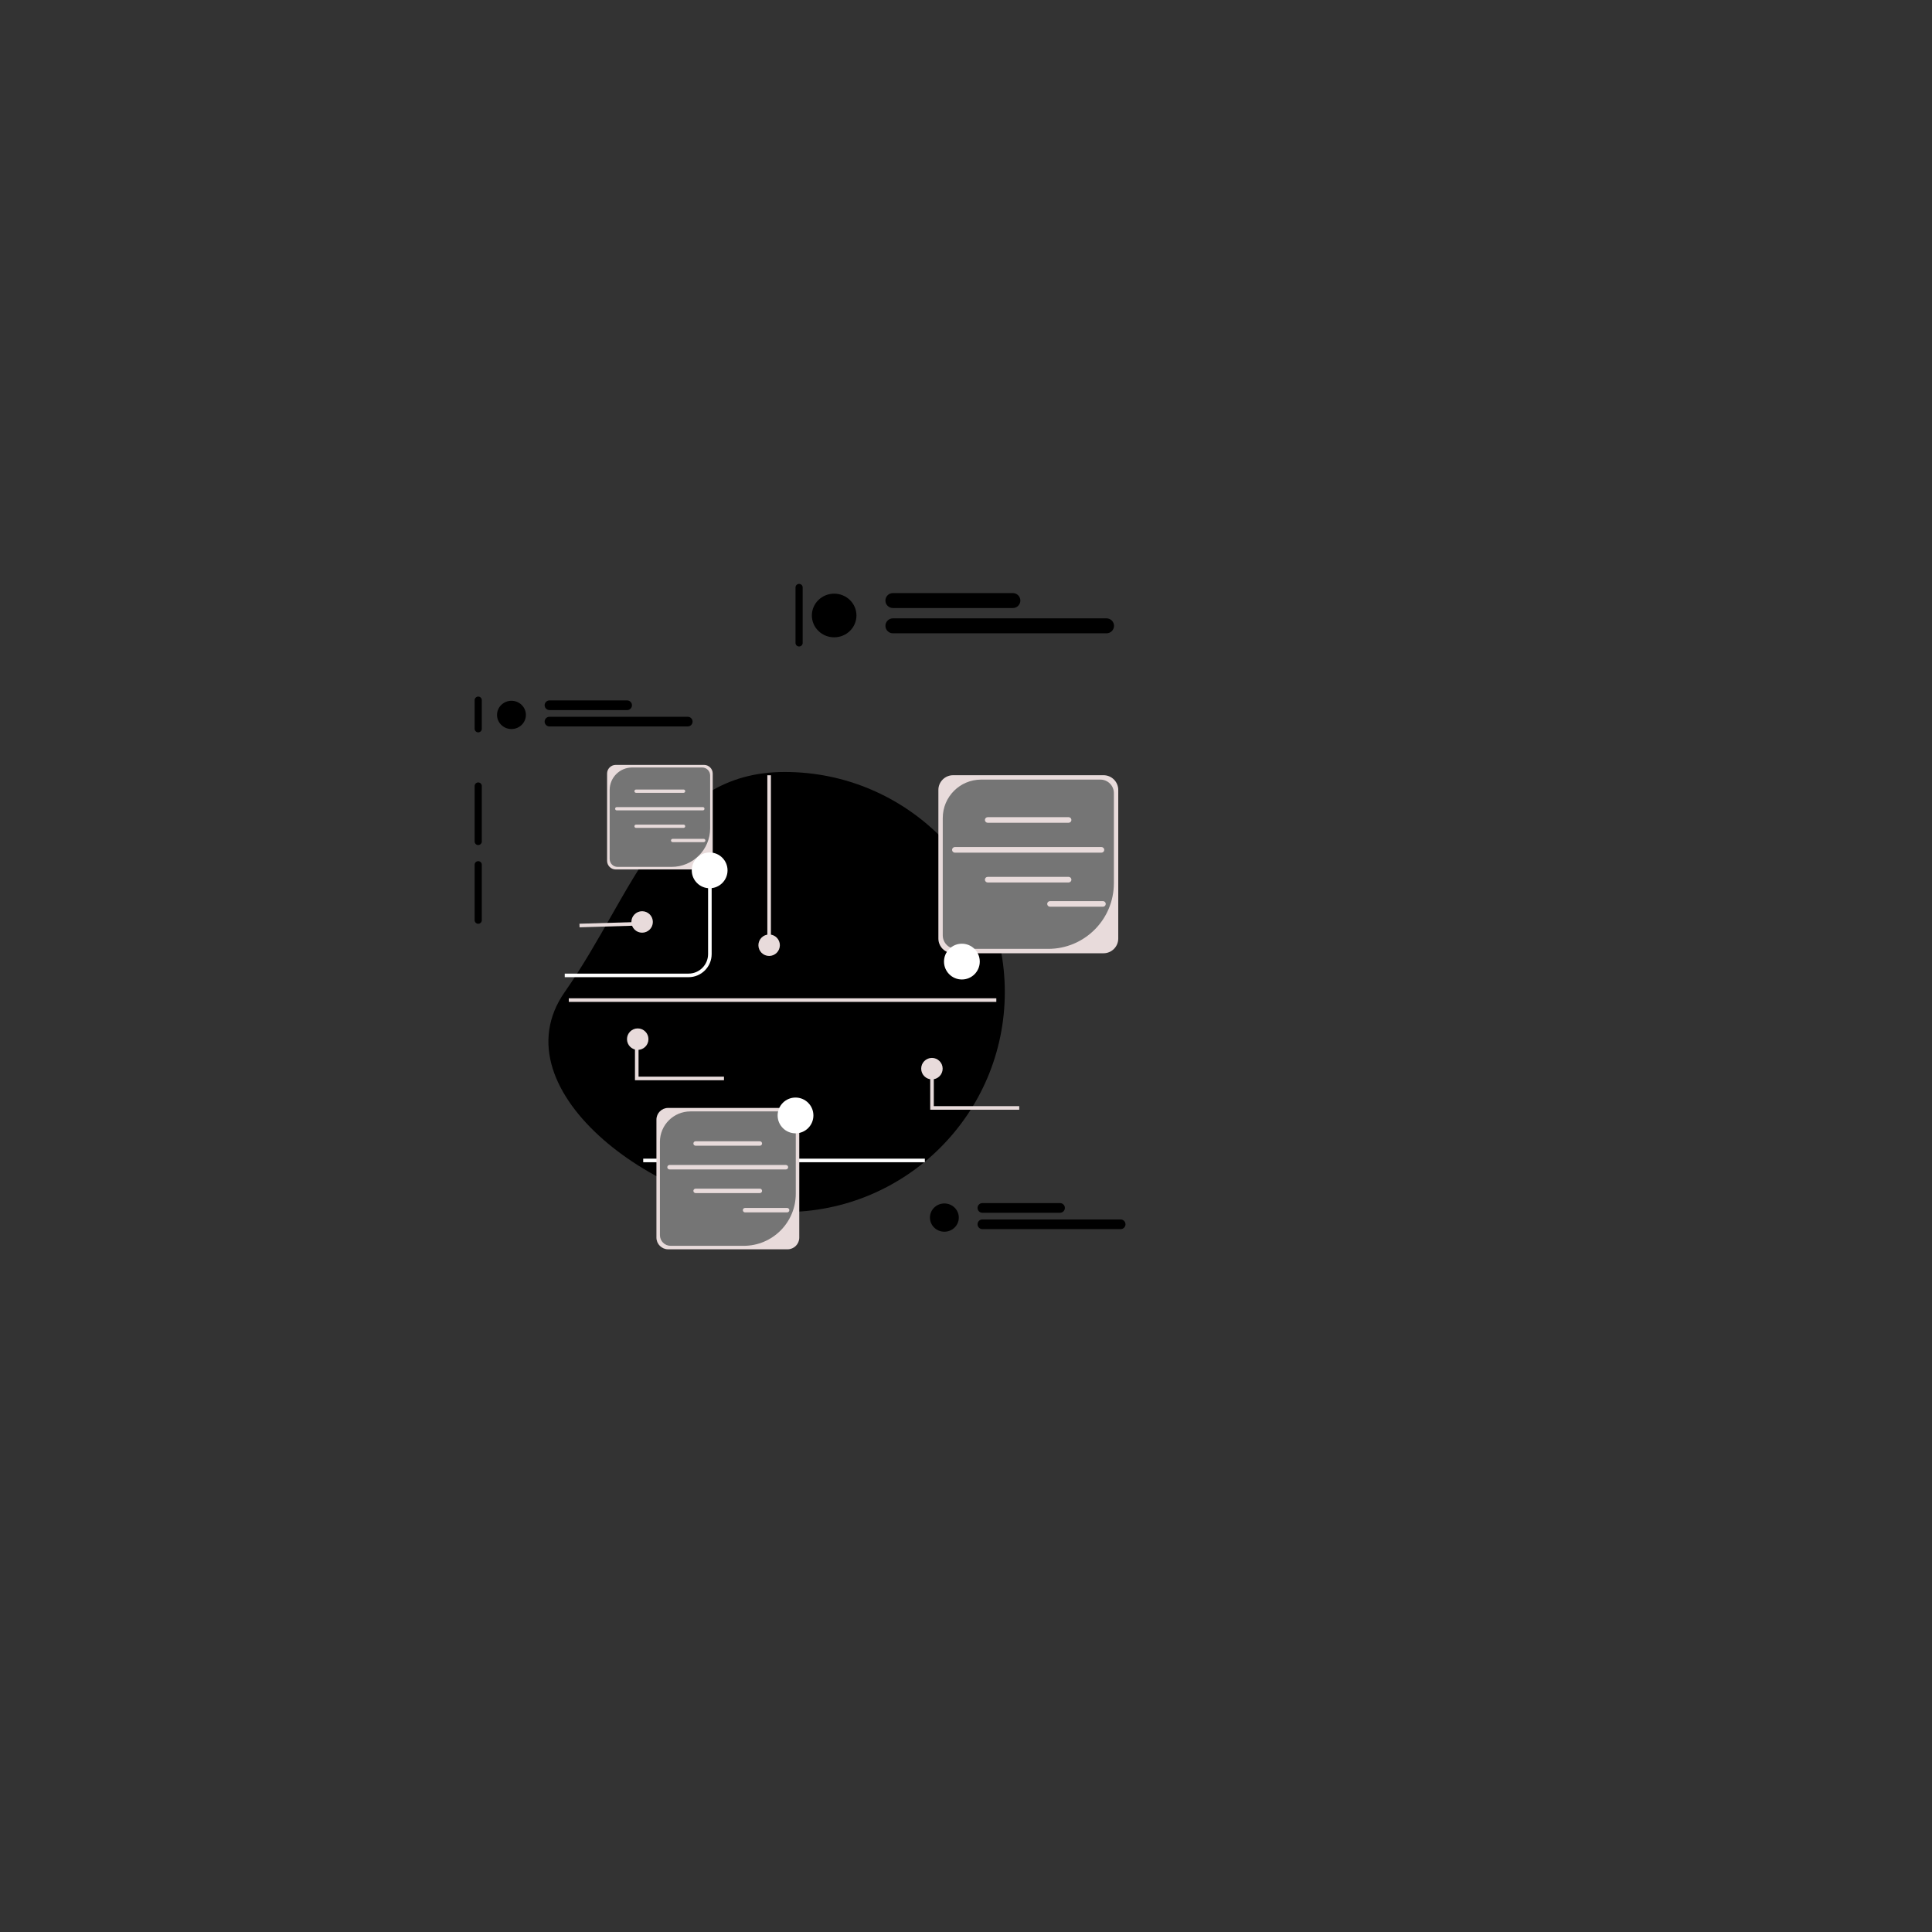 <svg xmlns="http://www.w3.org/2000/svg" xmlns:xlink="http://www.w3.org/1999/xlink" version="1.1" width="1080" height="1080" viewBox="0 0 1080 1080" xml:space="preserve">
<rect x="0" y="0" width="1080" height="1080" fill="#333333" stroke="none"/>
<desc fill="#000000">Created with Fabric.js 5.2.4</desc>
<defs fill="#000000">
</defs>
<g transform="matrix(1 0 0 1 540 540)" id="8ea6eced-b922-443c-904c-5778888a6fcd">
<rect style="stroke: none; stroke-width: 1; stroke-dasharray: none; stroke-linecap: butt; stroke-dashoffset: 0; stroke-linejoin: miter; stroke-miterlimit: 4; fill:#757575; fill-rule: nonzero; opacity: 1; visibility: hidden;" vector-effect="non-scaling-stroke" x="-540" y="-540" rx="0" ry="0" width="1080" height="1080"/>
</g>
<g transform="matrix(1 0 0 1 540 540)" id="50e6319e-c457-4cb3-94a3-29289fbf6398">
</g>
<g transform="matrix(1 0 0 1 434.13 554.54)">
<path style="stroke: none; stroke-width: 1; stroke-dasharray: none; stroke-linecap: butt; stroke-dashoffset: 0; stroke-linejoin: miter; stroke-miterlimit: 4; fill:#000000; fill-rule: nonzero; opacity: 1;" vector-effect="non-scaling-stroke" transform=" translate(-191.59, -277.13)" d="M 196.155 154.13 C 264.086 154.13 319.155 209.199 319.155 277.13 C 319.155 345.061 264.086 400.13 196.155 400.13 C 128.224 400.13 34.21 332.779 73.155 277.13 C 112.1 221.482 128.224 154.13 196.155 154.13 Z" stroke-linecap="round"/>
</g>
<g transform="matrix(1 0 0 1 603.33 471.39)">
<path style="stroke: none; stroke-width: 1; stroke-dasharray: none; stroke-linecap: butt; stroke-dashoffset: 0; stroke-linejoin: miter; stroke-miterlimit: 4; fill:#000000; fill-rule: nonzero; opacity: 1;" vector-effect="non-scaling-stroke" transform=" translate(-360.78, -193.98)" d="M 360.782 159.982 C 359.679 159.982 358.782 160.879 358.782 161.982 L 358.782 225.982 C 358.782 227.085 359.679 227.982 360.782 227.982 C 361.885 227.982 362.782 227.085 362.782 225.982 L 362.782 161.982 C 362.782 160.879 361.885 159.982 360.782 159.982 Z" stroke-linecap="round"/>
</g>
<g transform="matrix(1 0 0 1 267.33 399.39)">
<path style="stroke: none; stroke-width: 1; stroke-dasharray: none; stroke-linecap: butt; stroke-dashoffset: 0; stroke-linejoin: miter; stroke-miterlimit: 4; fill:#000000; fill-rule: nonzero; opacity: 1;" vector-effect="non-scaling-stroke" transform=" translate(-24.78, -121.98)" d="M 24.782 111.982 C 23.679 111.982 22.782 112.879 22.782 113.982 L 22.782 129.982 C 22.782 131.085 23.679 131.982 24.782 131.982 C 25.885 131.982 26.782 131.085 26.782 129.982 L 26.782 113.982 C 26.782 112.879 25.885 111.982 24.782 111.982 Z" stroke-linecap="round"/>
</g>
<g transform="matrix(1 0 0 1 267.33 454.89)">
<path style="stroke: none; stroke-width: 1; stroke-dasharray: none; stroke-linecap: butt; stroke-dashoffset: 0; stroke-linejoin: miter; stroke-miterlimit: 4; fill:#000000; fill-rule: nonzero; opacity: 1;" vector-effect="non-scaling-stroke" transform=" translate(-24.78, -177.48)" d="M 24.782 159.982 C 23.679 159.982 22.782 160.879 22.782 161.982 L 22.782 192.982 C 22.782 194.085 23.679 194.982 24.782 194.982 C 25.885 194.982 26.782 194.085 26.782 192.982 L 26.782 161.982 C 26.782 160.879 25.885 159.982 24.782 159.982 Z" stroke-linecap="round"/>
</g>
<g transform="matrix(1 0 0 1 267.33 498.89)">
<path style="stroke: none; stroke-width: 1; stroke-dasharray: none; stroke-linecap: butt; stroke-dashoffset: 0; stroke-linejoin: miter; stroke-miterlimit: 4; fill:#000000; fill-rule: nonzero; opacity: 1;" vector-effect="non-scaling-stroke" transform=" translate(-24.78, -221.48)" d="M 24.782 203.982 C 23.679 203.982 22.782 204.879 22.782 205.982 L 22.782 236.982 C 22.782 238.085 23.679 238.982 24.782 238.982 C 25.885 238.982 26.782 238.085 26.782 236.982 L 26.782 205.982 C 26.782 204.879 25.885 203.982 24.782 203.982 Z" stroke-linecap="round"/>
</g>
<g transform="matrix(1 0 0 1 446.7 343.89)">
<path style="stroke: none; stroke-width: 1; stroke-dasharray: none; stroke-linecap: butt; stroke-dashoffset: 0; stroke-linejoin: miter; stroke-miterlimit: 4; fill:#000000; fill-rule: nonzero; opacity: 1;" vector-effect="non-scaling-stroke" transform=" translate(-204.16, -66.48)" d="M 204.155 48.982 C 203.052 48.982 202.155 49.879 202.155 50.982 L 202.155 81.982 C 202.155 83.085 203.052 83.982 204.155 83.982 C 205.258 83.982 206.155 83.085 206.155 81.982 L 206.155 50.982 C 206.155 49.879 205.258 48.982 204.155 48.982 Z" stroke-linecap="round"/>
</g>
<g transform="matrix(1 0 0 1 356.76 516.39)">
<path style="stroke: none; stroke-width: 1; stroke-dasharray: none; stroke-linecap: butt; stroke-dashoffset: 0; stroke-linejoin: miter; stroke-miterlimit: 4; fill:#ffffff; fill-rule: nonzero; opacity: 1;" vector-effect="non-scaling-stroke" transform=" translate(-114.22, -238.98)" d="M 142.376 268.839 L 73.155 268.839 L 73.155 266.839 L 142.376 266.839 C 148.389 266.839 153.281 261.947 153.281 255.933 L 153.281 209.13 L 155.281 209.13 L 155.281 255.933 C 155.281 263.049 149.492 268.839 142.376 268.839 L 142.376 268.839 Z" stroke-linecap="round"/>
</g>
<g transform="matrix(1 0 0 1 438.28 648.7)">
<rect style="stroke: none; stroke-width: 1; stroke-dasharray: none; stroke-linecap: butt; stroke-dashoffset: 0; stroke-linejoin: miter; stroke-miterlimit: 4; fill:#ffffff; fill-rule: nonzero; opacity: 1;" vector-effect="non-scaling-stroke" x="-78.718" y="-1" rx="0" ry="0" width="157.436" height="2"/>
</g>
<g transform="matrix(1 0 0 1 574.84 483.11)">
<path style="stroke: none; stroke-width: 1; stroke-dasharray: none; stroke-linecap: butt; stroke-dashoffset: 0; stroke-linejoin: miter; stroke-miterlimit: 4; fill:#e8dbdb; fill-rule: nonzero; opacity: 1;" vector-effect="non-scaling-stroke" transform=" translate(-332.3, -205.7)" d="M 374.343 255.466 L 290.251 255.466 C 285.713 255.466 282.021 251.774 282.021 247.236 L 282.021 164.17 C 282.021 159.632 285.713 155.94 290.251 155.94 L 374.343 155.94 C 378.881 155.94 382.573 159.632 382.573 164.17 L 382.573 247.236 C 382.573 251.774 378.881 255.466 374.343 255.466 Z" stroke-linecap="round"/>
</g>
<g transform="matrix(1 0 0 1 574.84 483.11)">
<path style="stroke: none; stroke-width: 1; stroke-dasharray: none; stroke-linecap: butt; stroke-dashoffset: 0; stroke-linejoin: miter; stroke-miterlimit: 4; fill:#757575; fill-rule: nonzero; opacity: 1;" vector-effect="non-scaling-stroke" transform=" translate(-332.3, -205.7)" d="M 305.912 158.392 C 294.072 158.392 284.473 167.99 284.473 179.831 L 284.473 245.474 C 284.473 249.638 287.849 253.014 292.014 253.014 L 343.433 253.014 C 363.695 253.014 380.121 236.588 380.121 216.326 L 380.121 165.932 C 380.121 161.768 376.745 158.392 372.581 158.392 L 305.912 158.392 L 305.912 158.392 Z" stroke-linecap="round"/>
</g>
<g transform="matrix(1 0 0 1 574.75 458.37)">
<path style="stroke: none; stroke-width: 1; stroke-dasharray: none; stroke-linecap: butt; stroke-dashoffset: 0; stroke-linejoin: miter; stroke-miterlimit: 4; fill:#e8dbdb; fill-rule: nonzero; opacity: 1;" vector-effect="non-scaling-stroke" transform=" translate(-332.21, -180.97)" d="M 354.819 182.532 L 309.599 182.532 C 308.736 182.532 308.034 181.83 308.034 180.967 C 308.034 180.104 308.736 179.403 309.599 179.403 L 354.819 179.403 C 355.682 179.403 356.384 180.104 356.384 180.967 C 356.384 181.83 355.682 182.532 354.819 182.532 Z" stroke-linecap="round"/>
</g>
<g transform="matrix(1 0 0 1 574.75 491.74)">
<path style="stroke: none; stroke-width: 1; stroke-dasharray: none; stroke-linecap: butt; stroke-dashoffset: 0; stroke-linejoin: miter; stroke-miterlimit: 4; fill:#e8dbdb; fill-rule: nonzero; opacity: 1;" vector-effect="non-scaling-stroke" transform=" translate(-332.21, -214.33)" d="M 354.819 215.895 L 309.599 215.895 C 308.736 215.895 308.034 215.193 308.034 214.331 C 308.034 213.468 308.736 212.766 309.599 212.766 L 354.819 212.766 C 355.682 212.766 356.384 213.468 356.384 214.331 C 356.384 215.193 355.682 215.895 354.819 215.895 Z" stroke-linecap="round"/>
</g>
<g transform="matrix(1 0 0 1 574.75 475.07)">
<path style="stroke: none; stroke-width: 1; stroke-dasharray: none; stroke-linecap: butt; stroke-dashoffset: 0; stroke-linejoin: miter; stroke-miterlimit: 4; fill:#e8dbdb; fill-rule: nonzero; opacity: 1;" vector-effect="non-scaling-stroke" transform=" translate(-332.21, -197.66)" d="M 373.182 199.224 L 291.236 199.224 C 290.373 199.224 289.671 198.522 289.671 197.66 C 289.671 196.797 290.373 196.095 291.236 196.095 L 373.182 196.095 C 374.045 196.095 374.747 196.797 374.747 197.66 C 374.747 198.522 374.045 199.224 373.182 199.224 Z" stroke-linecap="round"/>
</g>
<g transform="matrix(1 0 0 1 601.76 505.3)">
<path style="stroke: none; stroke-width: 1; stroke-dasharray: none; stroke-linecap: butt; stroke-dashoffset: 0; stroke-linejoin: miter; stroke-miterlimit: 4; fill:#e8dbdb; fill-rule: nonzero; opacity: 1;" vector-effect="non-scaling-stroke" transform=" translate(-359.22, -227.9)" d="M 374.019 229.461 L 344.416 229.461 C 343.553 229.461 342.851 228.759 342.851 227.896 C 342.851 227.033 343.553 226.332 344.416 226.332 L 374.019 226.332 C 374.882 226.332 375.584 227.033 375.584 227.896 C 375.584 228.759 374.882 229.461 374.019 229.461 Z" stroke-linecap="round"/>
</g>
<g transform="matrix(1 0 0 1 406.87 658.86)">
<path style="stroke: none; stroke-width: 1; stroke-dasharray: none; stroke-linecap: butt; stroke-dashoffset: 0; stroke-linejoin: miter; stroke-miterlimit: 4; fill:#e8dbdb; fill-rule: nonzero; opacity: 1;" vector-effect="non-scaling-stroke" transform=" translate(-164.32, -381.46)" d="M 197.711 420.97 L 130.937 420.97 C 127.333 420.97 124.402 418.039 124.402 414.435 L 124.402 348.475 C 124.402 344.872 127.333 341.94 130.937 341.94 L 197.711 341.94 C 201.315 341.94 204.246 344.872 204.246 348.475 L 204.246 414.435 C 204.246 418.039 201.315 420.97 197.711 420.97 L 197.711 420.97 Z" stroke-linecap="round"/>
</g>
<g transform="matrix(1 0 0 1 406.87 658.86)">
<path style="stroke: none; stroke-width: 1; stroke-dasharray: none; stroke-linecap: butt; stroke-dashoffset: 0; stroke-linejoin: miter; stroke-miterlimit: 4; fill:#757575; fill-rule: nonzero; opacity: 1;" vector-effect="non-scaling-stroke" transform=" translate(-164.32, -381.46)" d="M 143.372 343.887 C 133.97 343.887 126.349 351.509 126.349 360.911 L 126.349 413.036 C 126.349 416.343 129.029 419.023 132.336 419.023 L 173.167 419.023 C 189.256 419.023 202.299 405.98 202.299 389.891 L 202.299 349.875 C 202.299 346.568 199.619 343.887 196.312 343.887 L 143.372 343.887 L 143.372 343.887 Z" stroke-linecap="round"/>
</g>
<g transform="matrix(1 0 0 1 406.8 639.22)">
<path style="stroke: none; stroke-width: 1; stroke-dasharray: none; stroke-linecap: butt; stroke-dashoffset: 0; stroke-linejoin: miter; stroke-miterlimit: 4; fill:#e8dbdb; fill-rule: nonzero; opacity: 1;" vector-effect="non-scaling-stroke" transform=" translate(-164.25, -361.81)" d="M 182.208 363.055 L 146.3 363.055 C 145.615 363.055 145.057 362.498 145.057 361.813 C 145.057 361.128 145.615 360.571 146.3 360.571 L 182.208 360.571 C 182.893 360.571 183.45 361.128 183.45 361.813 C 183.45 362.498 182.893 363.055 182.208 363.055 Z" stroke-linecap="round"/>
</g>
<g transform="matrix(1 0 0 1 406.8 665.71)">
<path style="stroke: none; stroke-width: 1; stroke-dasharray: none; stroke-linecap: butt; stroke-dashoffset: 0; stroke-linejoin: miter; stroke-miterlimit: 4; fill:#e8dbdb; fill-rule: nonzero; opacity: 1;" vector-effect="non-scaling-stroke" transform=" translate(-164.25, -388.31)" d="M 182.208 389.548 L 146.3 389.548 C 145.615 389.548 145.057 388.991 145.057 388.306 C 145.057 387.621 145.615 387.064 146.3 387.064 L 182.208 387.064 C 182.893 387.064 183.45 387.621 183.45 388.306 C 183.45 388.991 182.893 389.548 182.208 389.548 Z" stroke-linecap="round"/>
</g>
<g transform="matrix(1 0 0 1 406.8 652.48)">
<path style="stroke: none; stroke-width: 1; stroke-dasharray: none; stroke-linecap: butt; stroke-dashoffset: 0; stroke-linejoin: miter; stroke-miterlimit: 4; fill:#e8dbdb; fill-rule: nonzero; opacity: 1;" vector-effect="non-scaling-stroke" transform=" translate(-164.25, -375.07)" d="M 196.79 376.311 L 131.718 376.311 C 131.033 376.311 130.476 375.753 130.476 375.068 C 130.476 374.383 131.033 373.826 131.718 373.826 L 196.79 373.826 C 197.475 373.826 198.032 374.383 198.032 375.068 C 198.032 375.753 197.475 376.311 196.79 376.311 Z" stroke-linecap="round"/>
</g>
<g transform="matrix(1 0 0 1 428.25 676.49)">
<path style="stroke: none; stroke-width: 1; stroke-dasharray: none; stroke-linecap: butt; stroke-dashoffset: 0; stroke-linejoin: miter; stroke-miterlimit: 4; fill:#e8dbdb; fill-rule: nonzero; opacity: 1;" vector-effect="non-scaling-stroke" transform=" translate(-185.7, -399.08)" d="M 197.454 400.32 L 173.947 400.32 C 173.262 400.32 172.704 399.763 172.704 399.078 C 172.704 398.393 173.262 397.836 173.947 397.836 L 197.454 397.836 C 198.139 397.836 198.696 398.393 198.696 399.078 C 198.696 399.763 198.139 400.32 197.454 400.32 Z" stroke-linecap="round"/>
</g>
<g transform="matrix(1 0 0 1 368.89 456.81)">
<path style="stroke: none; stroke-width: 1; stroke-dasharray: none; stroke-linecap: butt; stroke-dashoffset: 0; stroke-linejoin: miter; stroke-miterlimit: 4; fill:#e8dbdb; fill-rule: nonzero; opacity: 1;" vector-effect="non-scaling-stroke" transform=" translate(-126.35, -179.4)" d="M 151.04 208.626 L 101.657 208.626 C 98.992 208.626 96.824 206.458 96.824 203.793 L 96.824 155.012 C 96.824 152.347 98.992 150.179 101.657 150.179 L 151.04 150.179 C 153.705 150.179 155.873 152.347 155.873 155.012 L 155.873 203.793 C 155.873 206.458 153.705 208.626 151.04 208.626 L 151.04 208.626 Z" stroke-linecap="round"/>
</g>
<g transform="matrix(1 0 0 1 368.89 456.81)">
<path style="stroke: none; stroke-width: 1; stroke-dasharray: none; stroke-linecap: butt; stroke-dashoffset: 0; stroke-linejoin: miter; stroke-miterlimit: 4; fill:#757575; fill-rule: nonzero; opacity: 1;" vector-effect="non-scaling-stroke" transform=" translate(-126.35, -179.4)" d="M 110.854 151.619 C 103.901 151.619 98.264 157.256 98.264 164.209 L 98.264 202.758 C 98.264 205.203 100.247 207.186 102.692 207.186 L 132.888 207.186 C 144.787 207.186 154.433 197.54 154.433 185.641 L 154.433 156.047 C 154.433 153.602 152.451 151.619 150.005 151.619 L 110.854 151.619 L 110.854 151.619 Z" stroke-linecap="round"/>
</g>
<g transform="matrix(1 0 0 1 368.84 442.28)">
<path style="stroke: none; stroke-width: 1; stroke-dasharray: none; stroke-linecap: butt; stroke-dashoffset: 0; stroke-linejoin: miter; stroke-miterlimit: 4; fill:#e8dbdb; fill-rule: nonzero; opacity: 1;" vector-effect="non-scaling-stroke" transform=" translate(-126.3, -164.88)" d="M 139.575 165.795 L 113.019 165.795 C 112.512 165.795 112.1 165.383 112.1 164.876 C 112.1 164.37 112.512 163.958 113.019 163.958 L 139.575 163.958 C 140.081 163.958 140.493 164.37 140.493 164.876 C 140.493 165.383 140.081 165.795 139.575 165.795 Z" stroke-linecap="round"/>
</g>
<g transform="matrix(1 0 0 1 368.84 461.88)">
<path style="stroke: none; stroke-width: 1; stroke-dasharray: none; stroke-linecap: butt; stroke-dashoffset: 0; stroke-linejoin: miter; stroke-miterlimit: 4; fill:#e8dbdb; fill-rule: nonzero; opacity: 1;" vector-effect="non-scaling-stroke" transform=" translate(-126.3, -184.47)" d="M 139.575 185.388 L 113.019 185.388 C 112.512 185.388 112.1 184.976 112.1 184.469 C 112.1 183.962 112.512 183.55 113.019 183.55 L 139.575 183.55 C 140.081 183.55 140.493 183.962 140.493 184.469 C 140.493 184.976 140.081 185.388 139.575 185.388 Z" stroke-linecap="round"/>
</g>
<g transform="matrix(1 0 0 1 368.84 452.09)">
<path style="stroke: none; stroke-width: 1; stroke-dasharray: none; stroke-linecap: butt; stroke-dashoffset: 0; stroke-linejoin: miter; stroke-miterlimit: 4; fill:#e8dbdb; fill-rule: nonzero; opacity: 1;" vector-effect="non-scaling-stroke" transform=" translate(-126.3, -174.68)" d="M 150.358 175.598 L 102.235 175.598 C 101.729 175.598 101.316 175.186 101.316 174.679 C 101.316 174.172 101.729 173.76 102.235 173.76 L 150.358 173.76 C 150.865 173.76 151.277 174.172 151.277 174.679 C 151.277 175.186 150.865 175.598 150.358 175.598 Z" stroke-linecap="round"/>
</g>
<g transform="matrix(1 0 0 1 384.7 469.84)">
<path style="stroke: none; stroke-width: 1; stroke-dasharray: none; stroke-linecap: butt; stroke-dashoffset: 0; stroke-linejoin: miter; stroke-miterlimit: 4; fill:#e8dbdb; fill-rule: nonzero; opacity: 1;" vector-effect="non-scaling-stroke" transform=" translate(-142.16, -192.44)" d="M 150.85 193.354 L 133.465 193.354 C 132.959 193.354 132.546 192.942 132.546 192.435 C 132.546 191.929 132.959 191.517 133.465 191.517 L 150.85 191.517 C 151.356 191.517 151.769 191.929 151.769 192.435 C 151.769 192.942 151.356 193.354 150.85 193.354 Z" stroke-linecap="round"/>
</g>
<g transform="matrix(1 0 0 1 537.7 537.54)">
<circle style="stroke: none; stroke-width: 1; stroke-dasharray: none; stroke-linecap: butt; stroke-dashoffset: 0; stroke-linejoin: miter; stroke-miterlimit: 4; fill:#ffffff; fill-rule: nonzero; opacity: 1;" vector-effect="non-scaling-stroke" cx="0" cy="0" r="10"/>
</g>
<g transform="matrix(1 0 0 1 396.7 486.54)">
<circle style="stroke: none; stroke-width: 1; stroke-dasharray: none; stroke-linecap: butt; stroke-dashoffset: 0; stroke-linejoin: miter; stroke-miterlimit: 4; fill:#ffffff; fill-rule: nonzero; opacity: 1;" vector-effect="non-scaling-stroke" cx="0" cy="0" r="10"/>
</g>
<g transform="matrix(1 0 0 1 444.7 623.54)">
<circle style="stroke: none; stroke-width: 1; stroke-dasharray: none; stroke-linecap: butt; stroke-dashoffset: 0; stroke-linejoin: miter; stroke-miterlimit: 4; fill:#ffffff; fill-rule: nonzero; opacity: 1;" vector-effect="non-scaling-stroke" cx="0" cy="0" r="10"/>
</g>
<g transform="matrix(1 0 0 1 466.3 344.06)">
<ellipse style="stroke: none; stroke-width: 1; stroke-dasharray: none; stroke-linecap: butt; stroke-dashoffset: 0; stroke-linejoin: miter; stroke-miterlimit: 4; fill:#000000; fill-rule: nonzero; opacity: 1;" vector-effect="non-scaling-stroke" cx="0" cy="0" rx="12.463" ry="12.201"/>
</g>
<g transform="matrix(1 0 0 1 532.67 335.71)">
<path style="stroke: none; stroke-width: 1; stroke-dasharray: none; stroke-linecap: butt; stroke-dashoffset: 0; stroke-linejoin: miter; stroke-miterlimit: 4; fill:#000000; fill-rule: nonzero; opacity: 1;" vector-effect="non-scaling-stroke" transform=" translate(-290.13, -58.3)" d="M 323.669 62.478 L 256.584 62.478 C 254.283 62.478 252.41 60.606 252.41 58.304 C 252.41 56.003 254.283 54.13 256.584 54.13 L 323.669 54.13 C 325.971 54.13 327.843 56.003 327.843 58.304 C 327.843 60.606 325.971 62.478 323.669 62.478 Z" stroke-linecap="round"/>
</g>
<g transform="matrix(1 0 0 1 558.85 349.84)">
<path style="stroke: none; stroke-width: 1; stroke-dasharray: none; stroke-linecap: butt; stroke-dashoffset: 0; stroke-linejoin: miter; stroke-miterlimit: 4; fill:#000000; fill-rule: nonzero; opacity: 1;" vector-effect="non-scaling-stroke" transform=" translate(-316.3, -72.43)" d="M 376.023 76.605 L 256.584 76.605 C 254.283 76.605 252.41 74.733 252.41 72.431 C 252.41 70.13 254.283 68.257 256.584 68.257 L 376.023 68.257 C 378.324 68.257 380.196 70.13 380.196 72.431 C 380.196 74.733 378.324 76.605 376.023 76.605 Z" stroke-linecap="round"/>
</g>
<g transform="matrix(1 0 0 1 285.91 399.64)">
<ellipse style="stroke: none; stroke-width: 1; stroke-dasharray: none; stroke-linecap: butt; stroke-dashoffset: 0; stroke-linejoin: miter; stroke-miterlimit: 4; fill:#000000; fill-rule: nonzero; opacity: 1;" vector-effect="non-scaling-stroke" cx="0" cy="0" rx="8.066" ry="7.896"/>
</g>
<g transform="matrix(1 0 0 1 328.86 394.24)">
<path style="stroke: none; stroke-width: 1; stroke-dasharray: none; stroke-linecap: butt; stroke-dashoffset: 0; stroke-linejoin: miter; stroke-miterlimit: 4; fill:#000000; fill-rule: nonzero; opacity: 1;" vector-effect="non-scaling-stroke" transform=" translate(-86.31, -116.83)" d="M 108.021 119.533 L 64.605 119.533 C 63.115 119.533 61.904 118.321 61.904 116.832 C 61.904 115.342 63.115 114.13 64.605 114.13 L 108.021 114.13 C 109.511 114.13 110.723 115.342 110.723 116.832 C 110.723 118.321 109.511 119.533 108.021 119.533 Z" stroke-linecap="round"/>
</g>
<g transform="matrix(1 0 0 1 345.8 403.38)">
<path style="stroke: none; stroke-width: 1; stroke-dasharray: none; stroke-linecap: butt; stroke-dashoffset: 0; stroke-linejoin: miter; stroke-miterlimit: 4; fill:#000000; fill-rule: nonzero; opacity: 1;" vector-effect="non-scaling-stroke" transform=" translate(-103.25, -125.97)" d="M 141.904 128.676 L 64.605 128.676 C 63.115 128.676 61.904 127.464 61.904 125.975 C 61.904 124.485 63.115 123.273 64.605 123.273 L 141.904 123.273 C 143.393 123.273 144.605 124.485 144.605 125.975 C 144.605 127.464 143.393 128.676 141.904 128.676 Z" stroke-linecap="round"/>
</g>
<g transform="matrix(1 0 0 1 527.91 680.64)">
<ellipse style="stroke: none; stroke-width: 1; stroke-dasharray: none; stroke-linecap: butt; stroke-dashoffset: 0; stroke-linejoin: miter; stroke-miterlimit: 4; fill:#000000; fill-rule: nonzero; opacity: 1;" vector-effect="non-scaling-stroke" cx="0" cy="0" rx="8.066" ry="7.896"/>
</g>
<g transform="matrix(1 0 0 1 570.86 675.24)">
<path style="stroke: none; stroke-width: 1; stroke-dasharray: none; stroke-linecap: butt; stroke-dashoffset: 0; stroke-linejoin: miter; stroke-miterlimit: 4; fill:#000000; fill-rule: nonzero; opacity: 1;" vector-effect="non-scaling-stroke" transform=" translate(-328.31, -397.83)" d="M 350.021 400.533 L 306.605 400.533 C 305.115 400.533 303.904 399.321 303.904 397.832 C 303.904 396.342 305.115 395.13 306.605 395.13 L 350.021 395.13 C 351.511 395.13 352.723 396.342 352.723 397.832 C 352.723 399.321 351.511 400.533 350.021 400.533 Z" stroke-linecap="round"/>
</g>
<g transform="matrix(1 0 0 1 587.8 684.38)">
<path style="stroke: none; stroke-width: 1; stroke-dasharray: none; stroke-linecap: butt; stroke-dashoffset: 0; stroke-linejoin: miter; stroke-miterlimit: 4; fill:#000000; fill-rule: nonzero; opacity: 1;" vector-effect="non-scaling-stroke" transform=" translate(-345.25, -406.97)" d="M 383.904 409.676 L 306.605 409.676 C 305.115 409.676 303.904 408.464 303.904 406.975 C 303.904 405.485 305.115 404.273 306.605 404.273 L 383.904 404.273 C 385.393 404.273 386.605 405.485 386.605 406.975 C 386.605 408.464 385.393 409.676 383.904 409.676 Z" stroke-linecap="round"/>
</g>
<g transform="matrix(1 0 0 1 429.95 480.88)">
<rect style="stroke: none; stroke-width: 1; stroke-dasharray: none; stroke-linecap: butt; stroke-dashoffset: 0; stroke-linejoin: miter; stroke-miterlimit: 4; fill:#e8dbdb; fill-rule: nonzero; opacity: 1;" vector-effect="non-scaling-stroke" x="-1" y="-47.5" rx="0" ry="0" width="2" height="95"/>
</g>
<g transform="matrix(1 0 0 1 429.95 528.38)">
<circle style="stroke: none; stroke-width: 1; stroke-dasharray: none; stroke-linecap: butt; stroke-dashoffset: 0; stroke-linejoin: miter; stroke-miterlimit: 4; fill:#e8dbdb; fill-rule: nonzero; opacity: 1;" vector-effect="non-scaling-stroke" cx="0" cy="0" r="6"/>
</g>
<g transform="matrix(1 0 0 1 520.95 597.38)">
<circle style="stroke: none; stroke-width: 1; stroke-dasharray: none; stroke-linecap: butt; stroke-dashoffset: 0; stroke-linejoin: miter; stroke-miterlimit: 4; fill:#e8dbdb; fill-rule: nonzero; opacity: 1;" vector-effect="non-scaling-stroke" cx="0" cy="0" r="6"/>
</g>
<g transform="matrix(1 0 0 1 358.95 515.38)">
<circle style="stroke: none; stroke-width: 1; stroke-dasharray: none; stroke-linecap: butt; stroke-dashoffset: 0; stroke-linejoin: miter; stroke-miterlimit: 4; fill:#e8dbdb; fill-rule: nonzero; opacity: 1;" vector-effect="non-scaling-stroke" cx="0" cy="0" r="6"/>
</g>
<g transform="matrix(1 -0.03 0.03 1 340.36 516.88)">
<rect style="stroke: none; stroke-width: 1; stroke-dasharray: none; stroke-linecap: butt; stroke-dashoffset: 0; stroke-linejoin: miter; stroke-miterlimit: 4; fill:#e8dbdb; fill-rule: nonzero; opacity: 1;" vector-effect="non-scaling-stroke" x="-16.414" y="-1" rx="0" ry="0" width="32.828" height="2.001"/>
</g>
<g transform="matrix(1 0 0 1 544.88 608.86)">
<polygon style="stroke: none; stroke-width: 1; stroke-dasharray: none; stroke-linecap: butt; stroke-dashoffset: 0; stroke-linejoin: miter; stroke-miterlimit: 4; fill:#e8dbdb; fill-rule: nonzero; opacity: 1;" vector-effect="non-scaling-stroke" points="24.88,11.48 -24.88,11.48 -24.88,-11.48 -22.88,-11.48 -22.88,9.48 24.88,9.48 24.88,11.48 "/>
</g>
<g transform="matrix(1 0 0 1 356.49 580.89)">
<circle style="stroke: none; stroke-width: 1; stroke-dasharray: none; stroke-linecap: butt; stroke-dashoffset: 0; stroke-linejoin: miter; stroke-miterlimit: 4; fill:#e8dbdb; fill-rule: nonzero; opacity: 1;" vector-effect="non-scaling-stroke" cx="0" cy="0" r="6"/>
</g>
<g transform="matrix(1 0 0 1 379.83 592.38)">
<polygon style="stroke: none; stroke-width: 1; stroke-dasharray: none; stroke-linecap: butt; stroke-dashoffset: 0; stroke-linejoin: miter; stroke-miterlimit: 4; fill:#e8dbdb; fill-rule: nonzero; opacity: 1;" vector-effect="non-scaling-stroke" points="24.88,11.48 -24.88,11.48 -24.88,-11.48 -22.88,-11.48 -22.88,9.48 24.88,9.48 24.88,11.48 "/>
</g>
<g transform="matrix(1 0 0 1 437.46 559.06)">
<rect style="stroke: none; stroke-width: 1; stroke-dasharray: none; stroke-linecap: butt; stroke-dashoffset: 0; stroke-linejoin: miter; stroke-miterlimit: 4; fill:#e8dbdb; fill-rule: nonzero; opacity: 1;" vector-effect="non-scaling-stroke" x="-119.491" y="-1" rx="0" ry="0" width="238.982" height="2"/>
</g>
</svg>